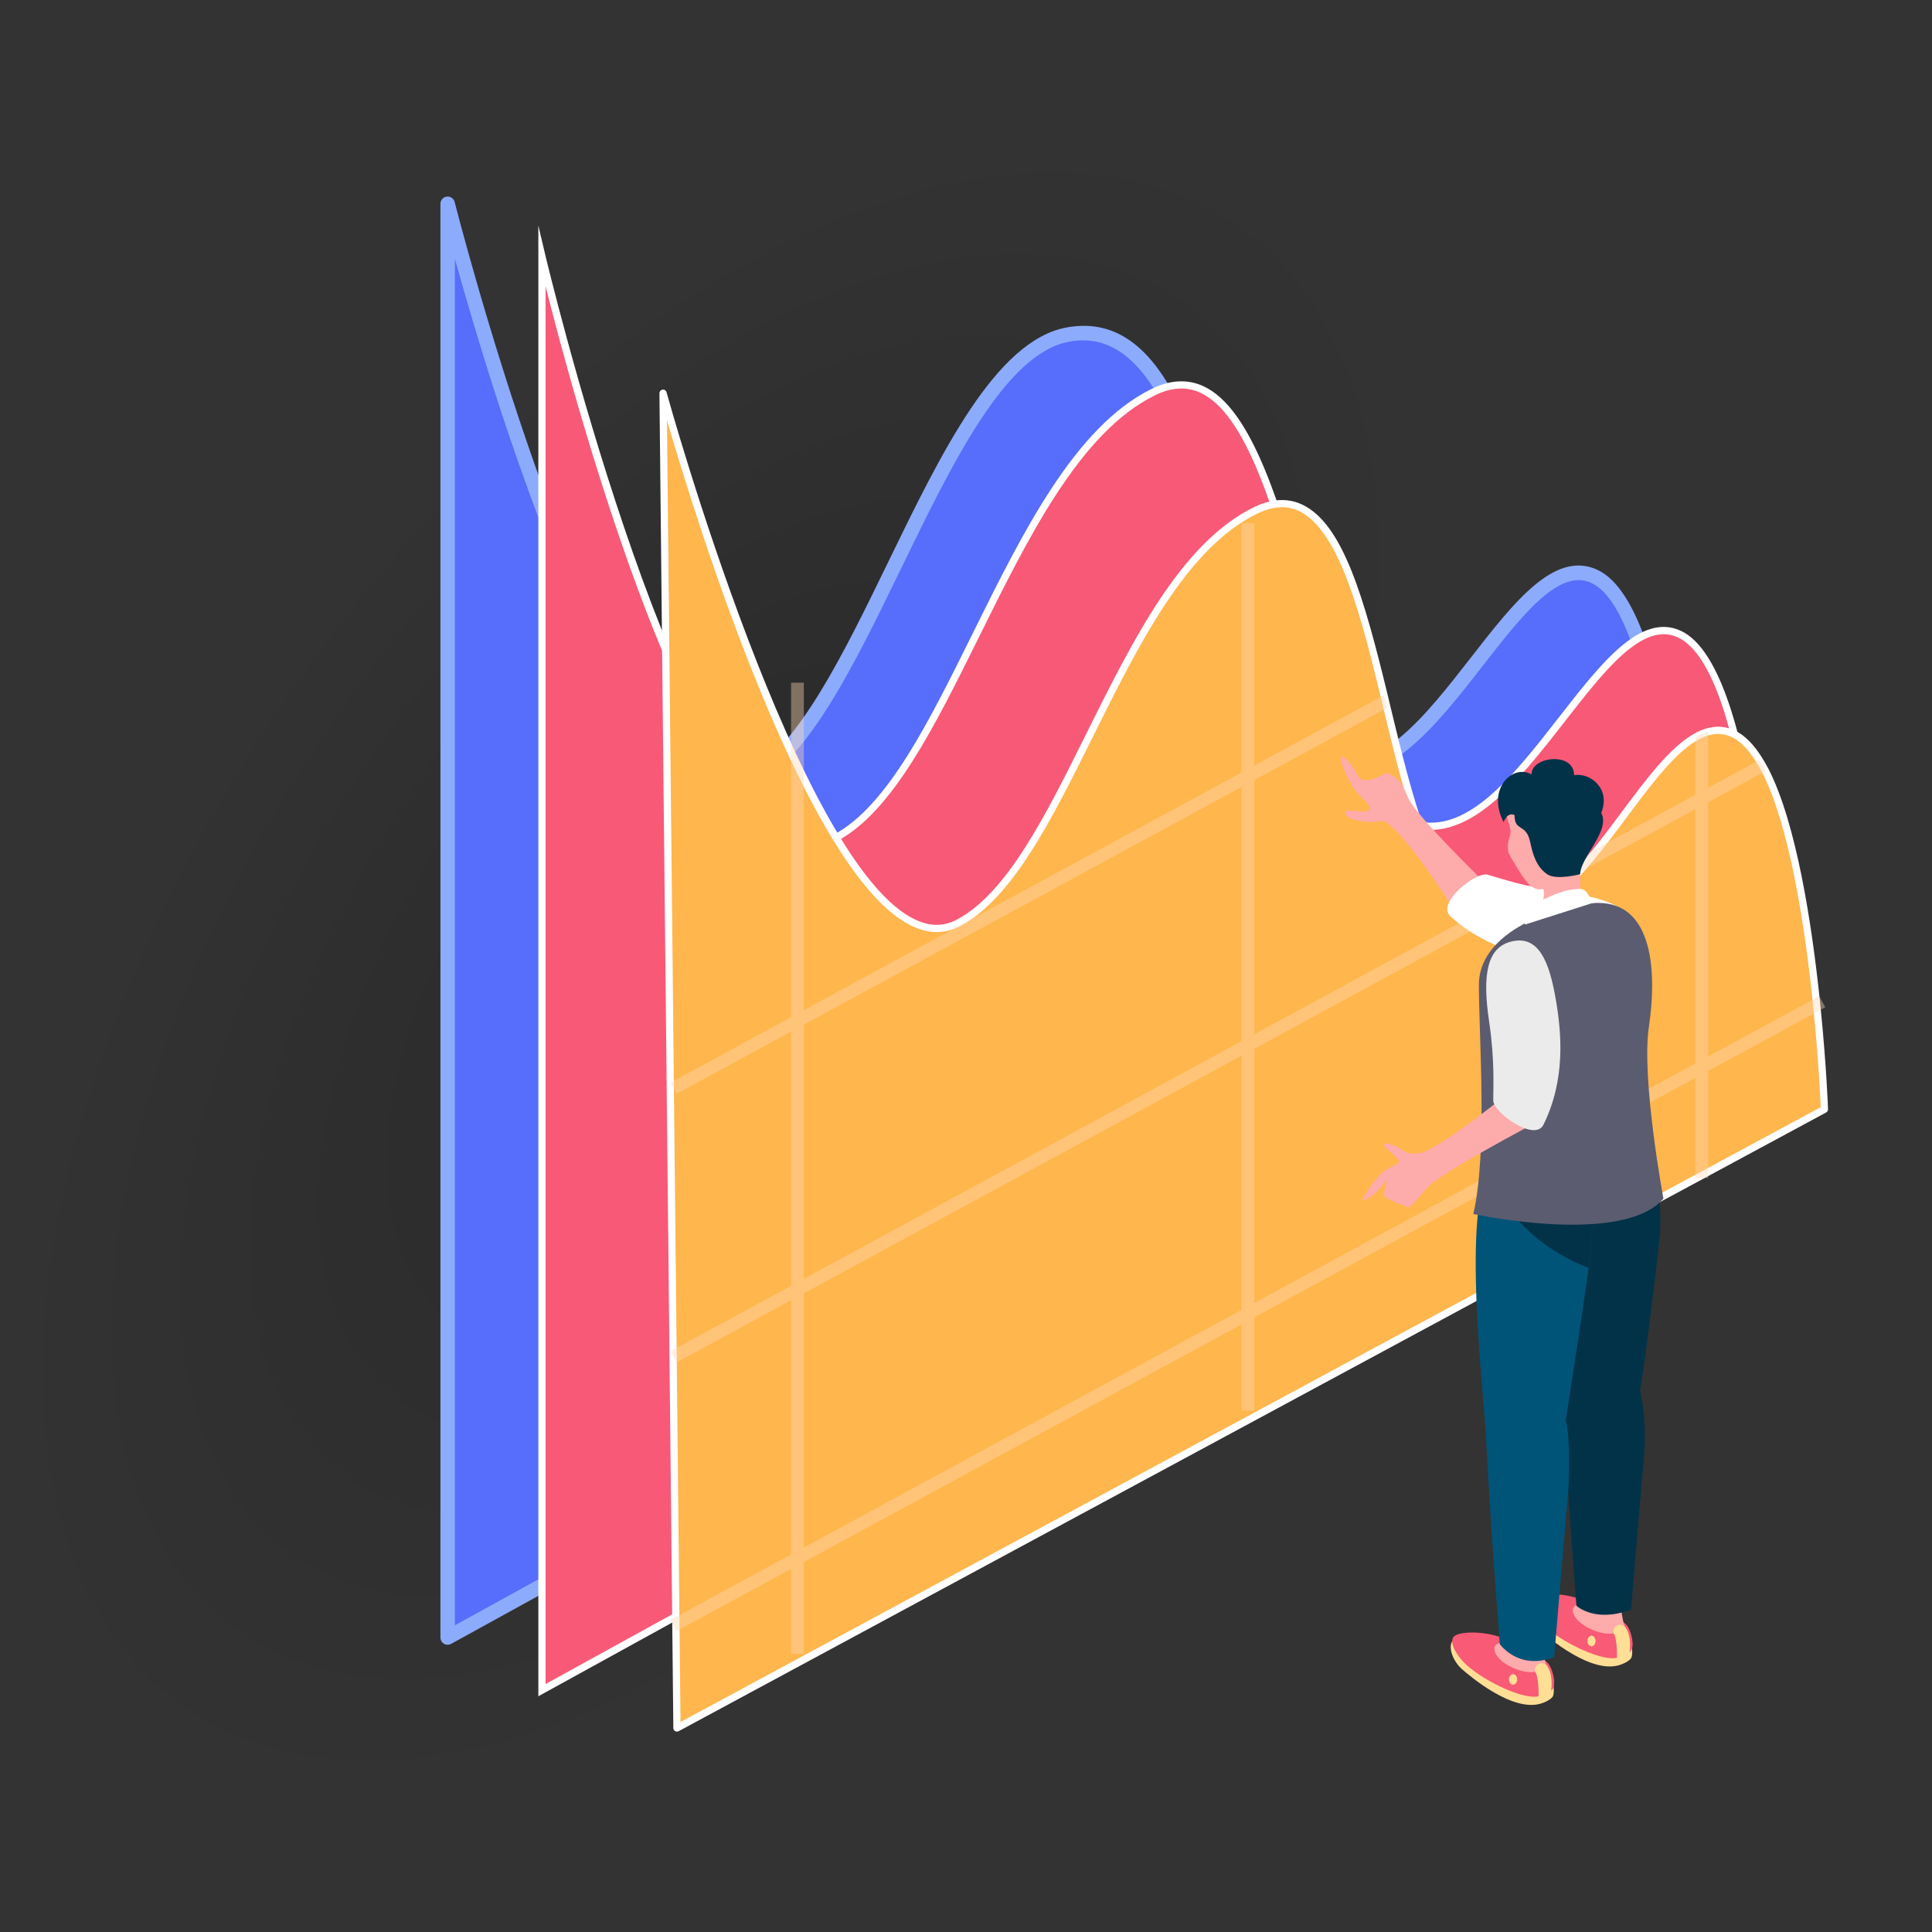 <svg width="300" height="300" viewBox="0 0 300 300" fill="none" xmlns="http://www.w3.org/2000/svg">
<rect x="0" y="0" width="300" height="300" fill="#333333" stroke="none"/>
<path d="M0.961 205.408C-7.012 270.332 35.516 298.163 95.981 267.575C156.439 236.924 211.872 159.513 219.845 94.587C227.822 29.63 185.314 1.8 124.853 32.484C64.388 63.069 8.927 140.546 0.961 205.408Z" fill="url(#paint0_radial)"/>
<path d="M69.511 31.644C69.511 31.644 95.04 132.689 116.587 121.109C134.495 111.482 146.374 55.541 165.818 51.953C190.303 47.433 188.628 112.073 205.341 118.639C222.055 125.203 235.106 83.772 247.552 89.491C259.999 95.213 261.383 148.63 261.383 148.63L69.51 254.275V31.644H69.511Z" fill="#576DFC"/>
<path d="M69.511 255.398C69.314 255.398 69.116 255.347 68.94 255.242C68.597 255.04 68.389 254.673 68.389 254.276V31.644C68.389 31.078 68.811 30.6 69.373 30.53C69.93 30.46 70.46 30.82 70.6 31.369C70.803 32.172 91.135 111.871 110.154 120.251C112.243 121.173 114.176 121.131 116.056 120.12C124.041 115.828 131.115 101.27 137.957 87.19C146.154 70.32 154.629 52.876 165.616 50.848C180.529 48.103 186.092 68.161 191.467 87.567C195.197 101.035 199.055 114.962 205.754 117.594C213.863 120.781 221.294 111.234 228.479 102.004C235.118 93.478 241.384 85.425 248.022 88.471C260.954 94.416 262.449 146.391 262.506 148.601C262.518 149.021 262.293 149.411 261.925 149.613L70.052 255.258C69.884 255.352 69.697 255.398 69.511 255.398ZM70.633 40.185V252.377L260.243 147.978C259.786 132.823 256.624 94.897 247.083 90.511C242.058 88.198 236.323 95.58 230.249 103.383C222.914 112.804 214.596 123.484 204.932 119.682C197.189 116.641 193.357 102.81 189.301 88.165C184.196 69.734 178.912 50.665 166.021 53.055C156.151 54.876 147.926 71.802 139.974 88.17C132.655 103.233 125.741 117.46 117.118 122.096C114.623 123.436 111.976 123.506 109.247 122.304C92.846 115.077 76.471 61.215 70.633 40.185Z" fill="#8DABFC"/>
<path d="M84.155 39.831C84.155 39.831 108.242 141.655 129.789 130.072C147.697 120.448 156.937 71.876 179.02 60.916C201.102 49.957 201.831 121.037 218.544 127.602C235.258 134.167 248.31 92.734 260.754 98.456C273.201 104.176 274.585 157.595 274.585 157.595L84.154 262.444V39.831H84.155Z" fill="#F85976"/>
<path d="M83.594 263.396V35.022L84.7 39.702C84.893 40.516 104.168 121.157 123.2 129.717C125.423 130.716 127.488 130.672 129.524 129.578C137.79 125.136 144.229 112.127 151.044 98.354C158.842 82.596 166.907 66.302 178.77 60.414C181.619 59 184.304 58.833 186.756 59.92C194.534 63.37 198.985 79.134 203.289 94.378C207.448 109.103 211.746 124.33 218.749 127.08C227.248 130.416 234.811 120.706 242.123 111.313C248.621 102.966 254.762 95.081 260.988 97.947C273.607 103.745 275.088 155.385 275.146 157.581L275.155 157.922L274.855 158.087L83.594 263.396ZM84.716 44.461V261.496L274.014 157.27C273.864 152.707 272.001 104.242 260.52 98.966C255.097 96.473 249.226 104.018 243.009 112.002C235.796 121.267 227.62 131.768 218.34 128.123C210.819 125.169 206.637 110.36 202.21 94.682C197.976 79.687 193.598 64.182 186.3 60.945C184.142 59.986 181.841 60.142 179.27 61.417C167.743 67.138 159.766 83.26 152.049 98.85C145.151 112.788 138.637 125.953 130.054 130.565C127.727 131.816 125.264 131.874 122.739 130.739C105.648 123.054 89.112 61.875 84.716 44.461Z" fill="white"/>
<path d="M102.957 61.056L105.117 268.321L283.294 172.249C283.294 172.249 283.088 166.145 282.196 157.087V157.068C282.117 156.373 282.059 155.66 281.979 154.946C280.711 142.995 278.352 128.01 274.149 119.725C273.832 119.13 273.515 118.556 273.178 118.02C272.008 116.118 270.701 114.711 269.254 113.997C267.906 113.343 266.578 113.245 265.23 113.621C264.577 113.799 263.901 114.076 263.247 114.473C258.471 117.208 253.654 124.839 248.461 131.438C247.312 132.886 246.163 134.274 244.993 135.563C241.028 139.903 236.826 143.015 232.229 142.5C231.336 142.401 230.425 142.162 229.492 141.767L229.471 141.747C222.355 138.732 218.848 124.284 215.377 109.934C215.219 109.26 215.061 108.586 214.902 107.931C210.621 90.35 206.14 73.741 194.884 79.291C173.972 89.598 165.824 134.195 148.879 143.272C128.525 154.194 102.957 61.056 102.957 61.056Z" fill="#FFB64D"/>
<path d="M105.118 268.884C105.019 268.884 104.921 268.858 104.833 268.806C104.664 268.706 104.559 268.526 104.557 268.329L102.397 61.064C102.393 60.782 102.601 60.541 102.88 60.503C103.166 60.457 103.423 60.639 103.5 60.91C103.703 61.651 124.04 135.044 142.44 142.936C144.64 143.88 146.661 143.829 148.617 142.779C156.428 138.595 162.384 126.61 168.688 113.92C175.916 99.376 183.39 84.335 194.64 78.791C197.384 77.437 199.922 77.283 202.182 78.341C208.553 81.316 211.829 92.929 215.45 107.802C215.61 108.458 215.769 109.135 215.927 109.809C219.318 123.826 222.823 138.324 229.694 141.234C229.725 141.247 229.757 141.264 229.786 141.283C230.621 141.631 231.464 141.853 232.293 141.945C236.076 142.369 239.981 140.223 244.581 135.188C245.618 134.045 246.711 132.744 248.023 131.093C249.268 129.511 250.508 127.848 251.705 126.24C255.581 121.038 259.243 116.125 262.969 113.99C263.621 113.595 264.337 113.287 265.083 113.084C266.605 112.661 268.049 112.795 269.499 113.496C270.981 114.228 272.378 115.652 273.656 117.731C273.998 118.272 274.322 118.857 274.646 119.465C278.967 127.987 281.322 143.431 282.538 154.89C282.577 155.24 282.611 155.593 282.645 155.945C282.68 156.303 282.715 156.657 282.755 157.007C283.641 166.006 283.854 172.173 283.856 172.233C283.863 172.445 283.749 172.645 283.561 172.746L105.384 268.818C105.301 268.861 105.209 268.884 105.118 268.884ZM103.563 65.235L105.669 267.387L282.72 171.922C282.662 170.506 282.401 164.873 281.637 157.143C281.598 156.776 281.563 156.415 281.527 156.051C281.495 155.705 281.46 155.358 281.421 155.01C280.215 143.641 277.888 128.339 273.648 119.981C273.343 119.409 273.034 118.846 272.702 118.321C271.533 116.42 270.29 115.136 269.004 114.502C267.815 113.926 266.629 113.816 265.38 114.163C264.731 114.34 264.112 114.606 263.536 114.954C260.002 116.979 256.407 121.801 252.603 126.907C251.401 128.521 250.157 130.19 248.901 131.786C247.572 133.459 246.463 134.778 245.408 135.941C242.346 139.291 237.639 143.664 232.165 143.059C231.204 142.952 230.23 142.691 229.273 142.284C229.24 142.27 229.208 142.253 229.179 142.233C221.837 139.034 218.276 124.309 214.833 110.066C214.674 109.389 214.516 108.717 214.357 108.065C211.567 96.603 208.093 82.34 201.705 79.355C199.744 78.438 197.593 78.583 195.134 79.795C184.224 85.172 176.837 100.04 169.693 114.419C163.305 127.273 157.272 139.414 149.146 143.767C146.9 144.971 144.494 145.037 141.995 143.966C125.441 136.865 108.15 80.998 103.563 65.235Z" fill="white"/>
<path opacity="0.4" d="M122.839 201.903V241.366L104.94 251.098L104.127 251.534L104.959 253.1L105.057 253.278L122.839 243.625V256.807H124.82V242.554L192.785 205.649V219.048H194.768V204.558L263.25 167.375V182.915H265.233V166.304L282.198 157.088V157.069L283.429 156.414L282.477 154.672L281.982 154.948L265.233 164.046V124.584L274.152 119.727C273.835 119.132 273.518 118.558 273.18 118.022L265.233 122.323V113.623C264.58 113.801 263.904 114.078 263.25 114.475V123.413L248.464 131.44L229.475 141.749L194.768 160.599V121.135L215.381 109.936C215.223 109.262 215.065 108.588 214.905 107.934L194.768 118.874V81.254H192.785V119.945L124.82 156.851V106.011H122.839V157.941L104.127 168.11L105.057 169.854L122.839 160.181V199.644L104.503 209.615L104.127 209.813L104.523 210.546L105.058 211.556L122.839 201.903ZM194.767 162.855L232.23 142.5L244.995 135.563L263.248 125.651V165.133L194.767 202.318V162.855ZM124.82 200.832L192.785 163.927V203.39L124.82 240.297V200.832ZM124.82 159.108L192.785 122.203V161.666L124.82 198.574V159.108Z" fill="#FFDBB6"/>
<path d="M212.553 125.803C211.784 126.334 209.234 125.629 209.057 125.926C208.203 127.337 212.642 127.913 214.386 127.486C216.631 126.933 225.076 140.149 225.076 140.149L230.037 136.533C230.037 136.533 220.199 126.977 218.714 124.016C218.146 122.877 217.801 120.919 215.477 120.065C214.907 119.854 211.858 122.443 210.736 120.306C209.774 118.478 208.601 117.287 208.324 117.453C207.77 117.786 209.485 121.615 210.663 122.98C211.845 124.345 213.233 125.335 212.553 125.803Z" fill="#FDABAB"/>
<path d="M243.271 149.439C249.386 150.109 253.791 149.627 253.952 145.272C254.092 141.405 250.26 139.511 242.963 138.559C236.747 137.75 232.763 136.307 230.98 135.816C229.198 135.326 222.949 140.227 225.228 142.292C231.014 147.525 238.113 148.872 243.271 149.439Z" fill="white"/>
<path d="M239.147 253.178C240.303 254.179 247.24 260.183 251.742 258.458C252.285 258.249 252.833 257.994 253.22 257.563C253.896 256.817 252.943 252.74 252.191 252.008C251.21 251.048 238.084 247.947 237.608 248.983C237.025 250.244 238.098 252.269 239.147 253.178Z" fill="#FFDE95"/>
<path d="M240.017 252.666C243.017 255.298 249.064 258.107 251.25 257.374C251.802 257.192 252.832 256.794 253.22 256.362C253.896 255.615 253.275 253.004 252.472 252.226C251.713 251.493 247.326 249.06 245.647 248.407C242.46 247.171 238.27 247.306 237.793 248.338C237.211 249.603 238.973 251.748 240.017 252.666Z" fill="#F95A75"/>
<path d="M247.124 255.635C247.475 255.635 247.758 255.266 247.758 254.811C247.758 254.356 247.475 253.987 247.124 253.987C246.774 253.987 246.49 254.356 246.49 254.811C246.49 255.266 246.774 255.635 247.124 255.635Z" fill="#FFDE95"/>
<path d="M251.081 257.486C252.537 257.377 253.04 256.533 253.04 256.533C253.415 253.621 252.239 252.502 252.239 252.502L251.496 251.372L250.234 253.037L250.558 253.635C251.183 254.537 251.081 257.486 251.081 257.486Z" fill="#FFDE95"/>
<path d="M247.292 253.084C248.284 253.507 249.491 253.813 250.558 253.636C250.421 253.198 250.612 252.68 251.001 252.441C251.398 252.197 251.868 252.295 252.24 252.503C252.026 251.77 251.909 251.007 251.775 250.252C250.991 250.387 245.096 247.913 244.274 249.717C244.014 250.292 244.505 251.9 247.292 253.084Z" fill="#FDABAB"/>
<path d="M253.269 249.921C253.269 249.921 254.765 231.909 255.262 226.385C255.759 220.861 254.856 216.088 254.396 215.053C253.145 212.252 242.443 208.396 242.631 216.211C242.818 224.028 244.785 249.346 244.785 249.346C244.785 249.346 247.711 252.066 253.269 249.921Z" fill="#023248"/>
<path d="M254.627 216.217C255.457 211.446 257.464 194.901 257.723 191.907C258.003 188.637 258.04 178.7 252.537 174.54C251.206 173.534 247.111 172.944 242.995 176.526C235.586 182.974 242.718 213.393 242.718 218.528C242.717 223.827 253.391 223.319 254.627 216.217Z" fill="#023248"/>
<path d="M226.971 259.153C228.126 260.152 235.063 266.156 239.566 264.431C240.108 264.222 240.652 263.967 241.044 263.535C241.719 262.789 240.767 258.713 240.014 257.981C239.031 257.02 225.907 253.919 225.432 254.955C224.85 256.216 225.921 258.241 226.971 259.153Z" fill="#FFDE95"/>
<path d="M227.842 258.639C230.842 261.274 236.89 264.083 239.074 263.348C239.627 263.165 240.653 262.766 241.046 262.335C241.72 261.588 241.099 258.977 240.292 258.199C239.538 257.47 235.15 255.033 233.471 254.381C230.284 253.145 226.095 253.28 225.617 254.312C225.036 255.575 226.794 257.72 227.842 258.639Z" fill="#F95A75"/>
<path d="M234.946 261.608C235.298 261.608 235.584 261.239 235.584 260.784C235.584 260.329 235.298 259.96 234.946 259.96C234.594 259.96 234.309 260.329 234.309 260.784C234.309 261.239 234.594 261.608 234.946 261.608Z" fill="#FFDE95"/>
<path d="M238.904 263.459C240.36 263.35 240.863 262.509 240.863 262.509C241.237 259.595 240.062 258.476 240.062 258.476L239.315 257.345L238.057 259.01L238.38 259.608C239.004 260.509 238.904 263.459 238.904 263.459Z" fill="#FFDE95"/>
<path d="M235.115 259.056C236.107 259.479 237.314 259.785 238.381 259.608C238.244 259.17 238.436 258.653 238.825 258.413C239.217 258.173 239.69 258.267 240.064 258.476C239.85 257.744 239.732 256.979 239.597 256.224C238.814 256.359 232.919 253.885 232.098 255.689C231.833 256.268 232.329 257.872 235.115 259.056Z" fill="#FDABAB"/>
<path d="M241.332 257.312C241.332 257.312 242.905 238.349 243.404 232.827C243.901 227.303 243.581 221.66 243.121 220.627C241.871 217.824 230.583 214.838 230.772 222.653C230.958 230.47 232.883 255.287 232.883 255.287C232.883 255.287 235.777 259.456 241.332 257.312Z" fill="#005478"/>
<path d="M242.766 222.658C243.595 217.884 246.743 197.241 246.998 194.248C247.279 190.978 248.132 185.47 242.628 181.314C241.297 180.307 236.229 177.427 232.015 180.893C226.327 185.572 230.854 219.834 230.854 224.969C230.856 230.266 241.534 229.76 242.766 222.658Z" fill="#005478"/>
<path d="M246.675 196.899C246.842 195.657 246.958 194.726 246.998 194.249C247.279 190.979 248.132 185.47 242.628 181.314C241.297 180.307 236.229 177.427 232.015 180.893C230.464 182.169 234.35 192.005 246.675 196.899Z" fill="#023248"/>
<path d="M258.299 186.12C258.299 186.12 254.832 167.538 256.042 159.423C257.248 151.309 256.864 140.202 248.135 140.202C243.821 140.202 229.639 143.775 229.639 152.939C229.639 160.98 231.015 178.884 228.777 188.506C228.78 188.505 251.882 193.533 258.299 186.12Z" fill="#5B5C70"/>
<path d="M234.477 129.727C234.208 130.42 233.882 131.916 234.444 132.848C236.328 135.975 237.615 138.621 239.652 138.022C240.166 140.165 238.188 142.631 238.454 142.594C239.984 142.385 244.25 140.889 245.622 140.165C244.89 135.383 246.08 131.761 243.548 127.239C243.186 126.596 242.762 125.955 242.138 125.554C241.294 125.011 234.028 125.083 233.934 126.149C233.839 127.219 234.862 128.726 234.477 129.727Z" fill="#FDABAB"/>
<path d="M235.176 126.569C235.176 129.24 236.985 127.736 237.616 130.797C237.998 132.675 238.593 134.647 240.269 135.765C241.708 136.726 245.376 135.742 245.376 135.742C245.376 133.155 250.14 128.973 248.637 126.224C250.127 122.597 247.115 119.959 244.418 120.358C244.418 116.671 237.736 117.464 237.825 120.253C234.878 118.574 230.793 122.522 233.482 127.662C233.482 127.661 234.018 126.024 235.176 126.569Z" fill="#023248"/>
<path d="M246.473 138.677C246.19 138.247 245.701 137.996 245.188 138.024C243.564 138.117 242.125 138.396 238.655 140.164C237.791 140.604 236.773 142.063 236.801 143.564L247.448 140.169L246.473 138.677Z" fill="white"/>
<path d="M214.59 184.125C216.085 182.069 214.586 185.23 214.991 185.75C215.398 186.268 217.98 187.15 218.513 187.444C219.043 187.739 220.813 185.224 221.705 184.317C224.029 181.955 237.941 174.612 237.941 174.612L234.332 169.649C234.332 169.649 224.594 177.575 220.957 178.94C220.479 179.12 218.777 179.304 218.162 178.842C216.847 177.859 214.961 177.15 214.932 177.847C214.918 178.193 216.523 179.288 217.089 180.029C217.593 180.684 216.883 180.621 215.342 181.556C213.799 182.491 212.126 185.24 211.591 186.209C211.243 186.84 213.373 185.795 214.59 184.125Z" fill="#FDABAB"/>
<path d="M231.868 170.879C231.885 172.727 238.309 177.398 239.671 174.64C243.121 167.641 242.474 160.445 241.608 155.33C240.578 149.263 238.907 145.158 234.674 146.2C230.915 147.124 230.143 151.326 231.227 158.605C232.149 164.804 231.855 169.032 231.868 170.879Z" fill="#EBEBEB"/>
<defs>
<radialGradient id="paint0_radial" cx="0" cy="0" r="1" gradientUnits="userSpaceOnUse" gradientTransform="translate(110.373 150.053) rotate(-54.006) scale(147.352 81.999)">
<stop stop-opacity="0.2"/>
<stop offset="1" stop-opacity="0"/>
</radialGradient>
</defs>
</svg>
